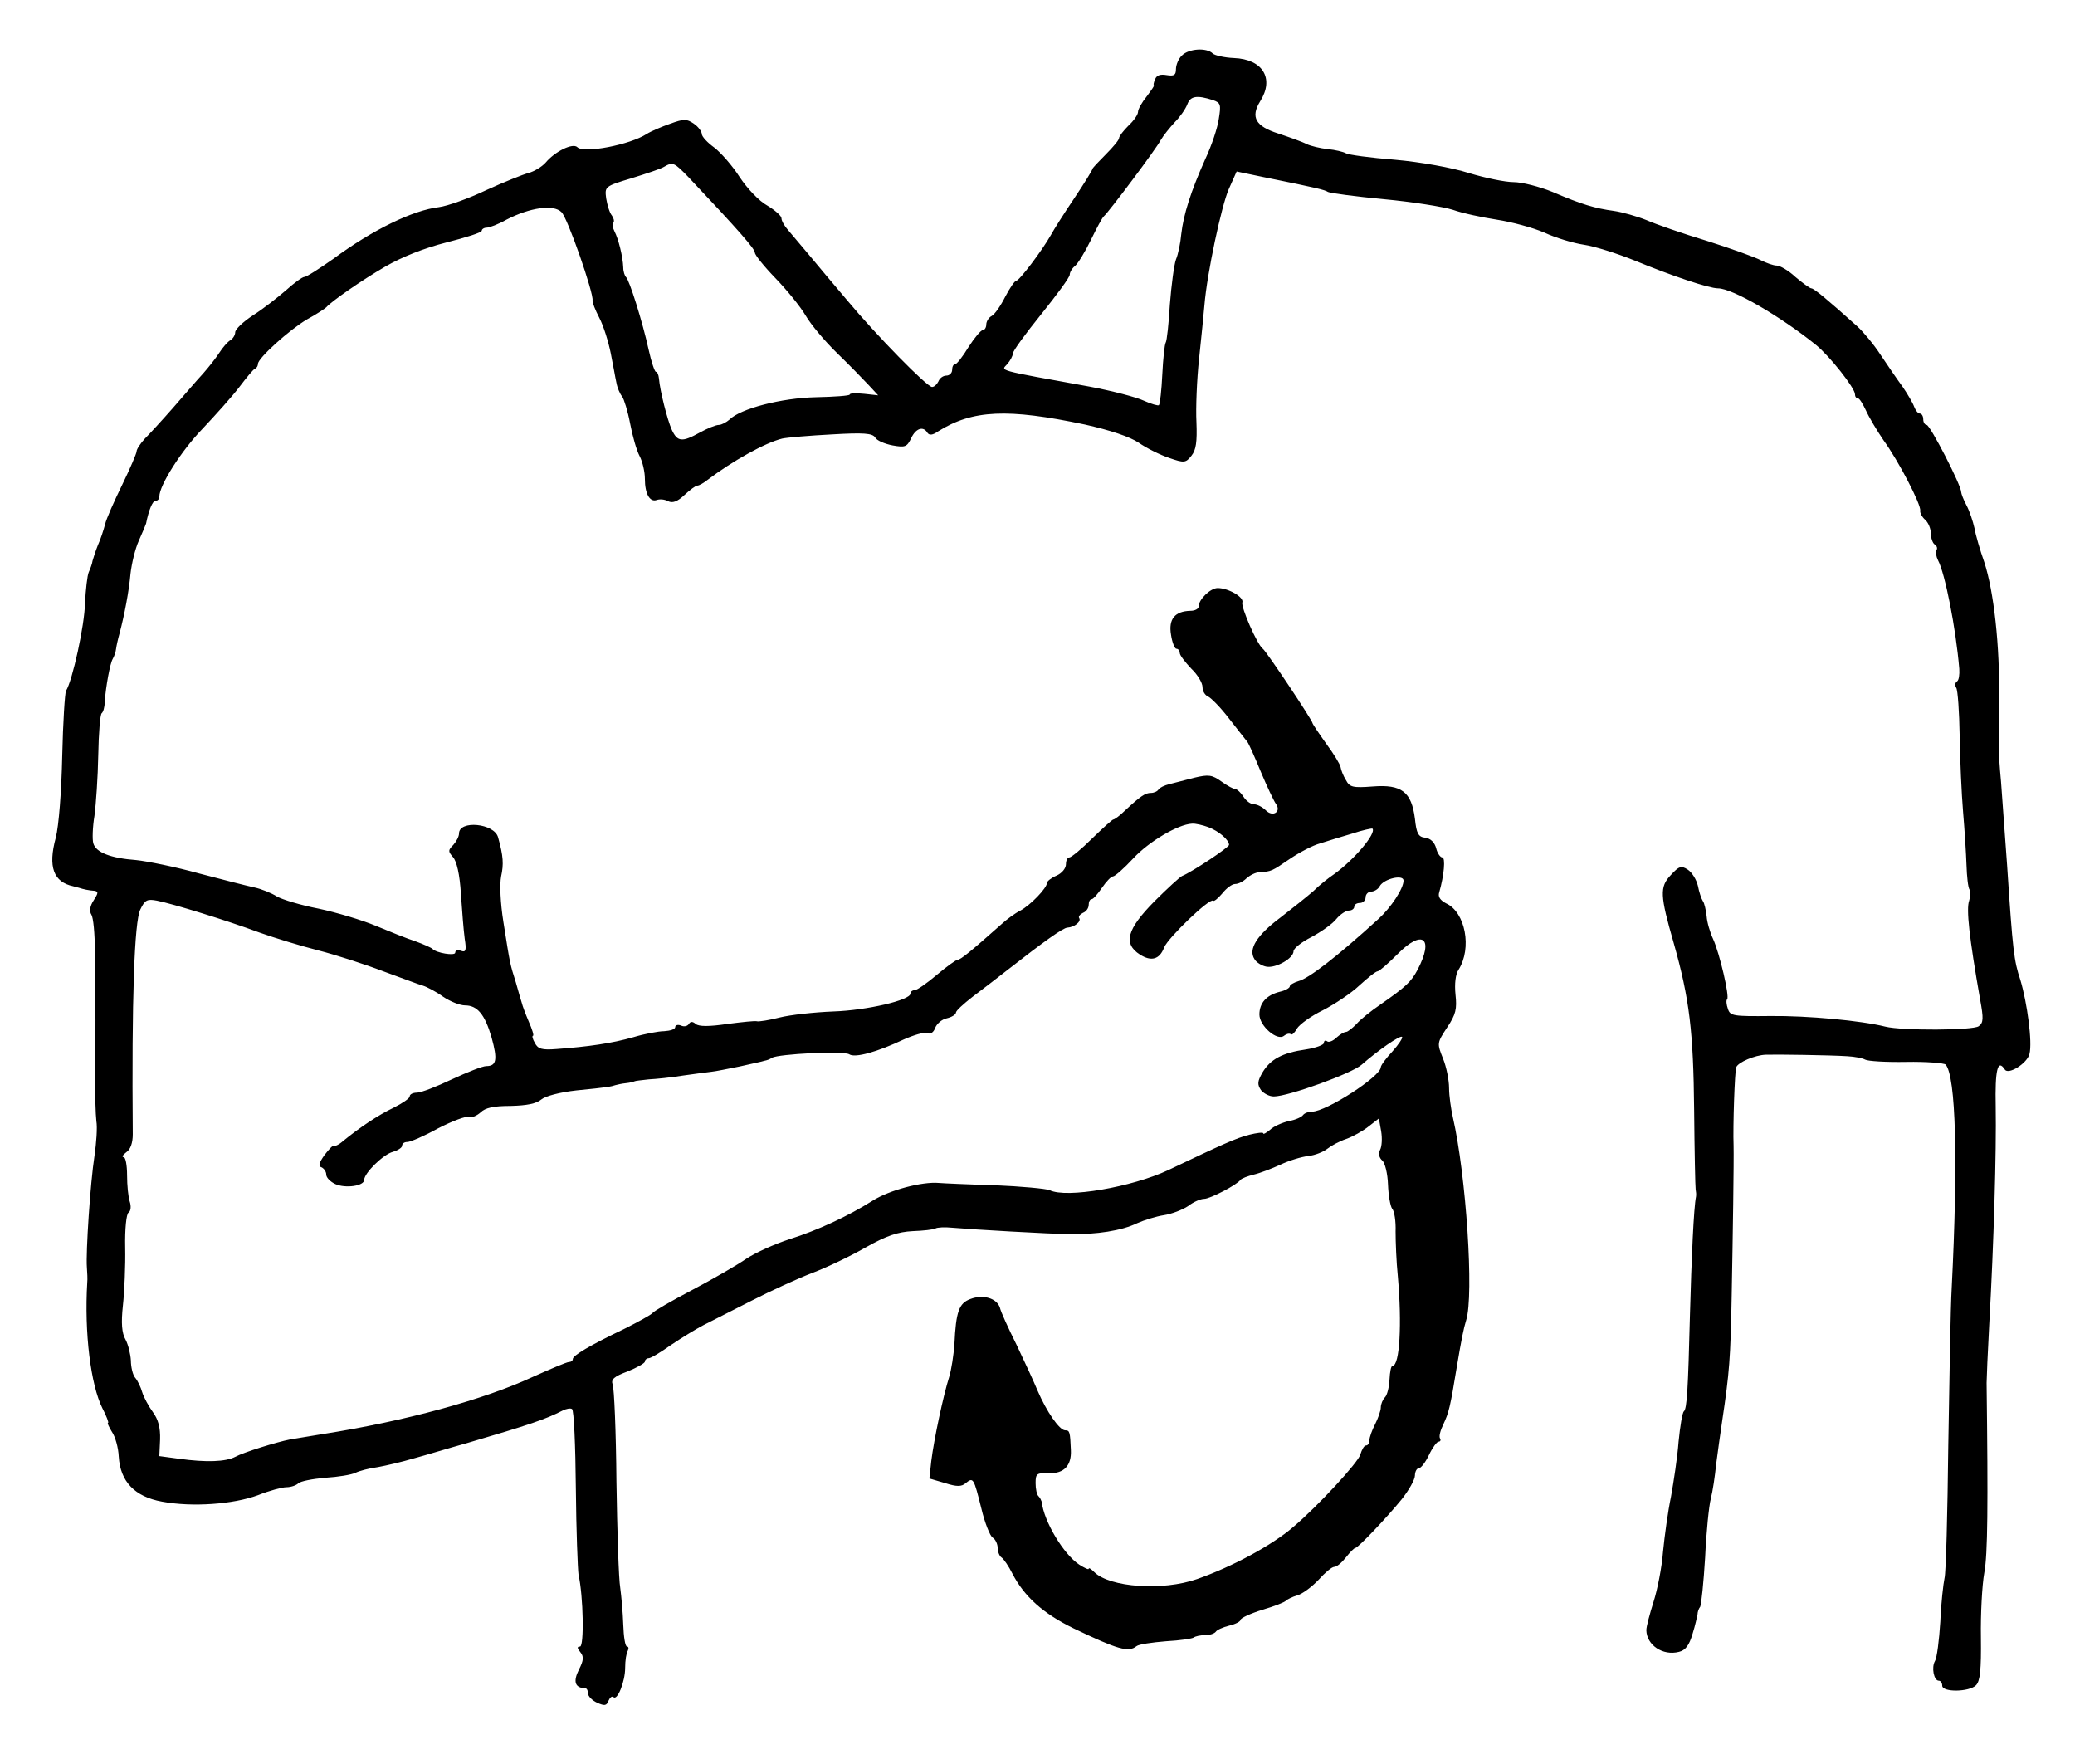 <?xml version="1.0" standalone="no"?>
<!DOCTYPE svg PUBLIC "-//W3C//DTD SVG 20010904//EN"
 "http://www.w3.org/TR/2001/REC-SVG-20010904/DTD/svg10.dtd">
<svg version="1.0" xmlns="http://www.w3.org/2000/svg"
 width="547pt" height="465pt" viewBox="0 0 547 465"
 preserveAspectRatio="xMidYMid meet">
<g transform="translate(0,465) scale(0.1,-0.1)"
fill="#000000" stroke="none">
<path d="M3116 4504 c-9 -8 -16 -25 -16 -36 0 -16 -5 -19 -24 -16 -17 3 -27 0
-31 -11 -4 -9 -5 -16 -3 -16 2 0 -7 -13 -19 -29 -13 -16 -23 -34 -23 -41 0 -7
-11 -23 -25 -36 -13 -13 -25 -28 -25 -33 0 -5 -16 -24 -35 -43 -19 -19 -35
-36 -35 -38 0 -3 -21 -37 -47 -76 -27 -40 -55 -84 -63 -99 -24 -42 -83 -120
-91 -120 -4 0 -17 -19 -29 -42 -12 -24 -28 -47 -36 -51 -8 -4 -14 -15 -14 -22
0 -8 -4 -15 -9 -15 -5 0 -22 -20 -38 -45 -15 -25 -31 -45 -35 -45 -5 0 -8 -7
-8 -15 0 -8 -7 -15 -15 -15 -9 0 -18 -7 -21 -15 -4 -8 -11 -15 -17 -15 -13 0
-145 134 -225 230 -35 41 -80 95 -100 119 -20 24 -45 53 -54 64 -10 11 -18 25
-18 32 0 6 -17 21 -37 33 -22 12 -53 45 -73 75 -19 30 -50 65 -67 78 -18 13
-33 29 -33 36 0 6 -9 19 -21 27 -19 13 -26 13 -62 0 -23 -8 -51 -20 -62 -27
-45 -29 -166 -52 -183 -35 -12 12 -59 -11 -84 -41 -10 -11 -30 -23 -45 -27
-15 -4 -65 -24 -111 -45 -46 -22 -102 -42 -125 -45 -68 -8 -174 -59 -278 -136
-37 -26 -71 -48 -77 -48 -5 0 -27 -16 -48 -35 -22 -19 -60 -49 -87 -66 -26
-17 -47 -37 -47 -45 0 -7 -6 -17 -13 -21 -7 -4 -20 -19 -29 -33 -9 -14 -28
-38 -43 -55 -15 -16 -50 -57 -78 -89 -29 -33 -62 -69 -75 -82 -12 -13 -22 -28
-22 -34 0 -5 -17 -45 -38 -88 -21 -43 -42 -90 -45 -104 -4 -15 -12 -40 -19
-55 -6 -15 -12 -34 -14 -41 -1 -8 -6 -21 -10 -30 -4 -9 -8 -46 -10 -82 -1 -58
-33 -204 -50 -231 -3 -5 -8 -83 -10 -172 -2 -93 -9 -184 -17 -215 -21 -77 -6
-117 46 -128 4 -1 10 -3 15 -4 12 -4 26 -7 41 -8 11 -2 10 -6 -2 -25 -10 -15
-12 -29 -6 -38 5 -8 9 -50 9 -94 2 -160 2 -222 1 -320 -1 -55 1 -113 3 -130 3
-16 0 -58 -5 -92 -11 -71 -23 -255 -20 -293 1 -14 2 -32 1 -40 -8 -133 9 -270
40 -332 11 -21 17 -38 15 -38 -3 0 2 -11 10 -24 9 -13 17 -42 18 -65 4 -66 42
-106 114 -119 80 -15 188 -7 253 17 30 12 64 21 75 21 12 0 26 5 31 10 6 6 38
12 72 15 33 2 69 8 79 13 10 5 36 12 59 15 22 4 65 14 95 23 30 8 92 27 139
40 167 49 208 63 253 86 10 5 21 7 25 4 5 -3 9 -96 10 -208 1 -112 5 -214 7
-228 13 -58 15 -190 4 -190 -8 0 -8 -4 1 -15 9 -11 9 -21 -4 -46 -16 -32 -10
-48 17 -49 4 0 7 -6 7 -13 0 -8 11 -19 24 -25 20 -9 25 -8 30 5 4 9 9 13 13
10 10 -11 31 40 31 77 0 19 3 39 7 45 3 6 2 11 -2 11 -5 0 -9 26 -10 58 -1 31
-5 75 -8 97 -4 22 -8 148 -10 280 -1 132 -6 247 -10 256 -5 13 4 21 39 34 25
10 46 22 46 26 0 5 5 9 10 9 6 0 32 16 59 35 28 19 66 42 85 52 20 10 77 39
128 65 51 26 123 59 160 73 37 14 100 44 140 67 55 31 85 41 124 43 28 1 55 4
60 7 5 3 25 4 44 2 58 -5 251 -16 310 -17 71 -1 137 9 178 29 18 8 50 18 70
21 20 3 49 14 64 24 14 11 33 19 42 19 16 0 87 37 96 50 3 4 19 10 35 14 17 4
48 16 70 26 23 11 56 21 74 23 18 2 40 11 50 19 10 8 32 20 50 26 17 6 44 21
59 33 l27 21 6 -34 c3 -18 2 -40 -3 -49 -5 -11 -2 -21 6 -28 7 -6 14 -34 15
-63 1 -28 6 -57 11 -64 6 -6 10 -34 9 -60 0 -27 2 -80 6 -119 11 -124 5 -235
-14 -235 -4 0 -7 -16 -8 -36 -1 -20 -6 -41 -12 -47 -6 -6 -11 -18 -11 -27 0
-8 -7 -28 -15 -44 -8 -15 -15 -35 -15 -42 0 -8 -4 -14 -9 -14 -5 0 -11 -11
-15 -24 -5 -20 -112 -136 -177 -191 -57 -49 -162 -105 -253 -137 -91 -32 -230
-22 -271 18 -8 8 -15 13 -15 9 0 -3 -11 2 -25 11 -41 27 -93 113 -99 166 -1 3
-4 10 -8 14 -5 4 -8 20 -8 35 0 25 3 27 36 26 39 -1 59 20 57 61 -2 48 -3 52
-15 52 -15 0 -49 49 -73 105 -9 22 -34 76 -55 120 -22 44 -42 88 -44 98 -8 25
-44 36 -78 23 -30 -11 -38 -33 -42 -119 -2 -28 -8 -68 -14 -87 -15 -47 -40
-164 -47 -221 l-5 -46 41 -12 c31 -10 44 -10 55 0 20 16 21 13 41 -67 9 -38
23 -73 30 -77 7 -4 13 -17 13 -27 0 -10 5 -22 10 -25 6 -4 19 -23 29 -43 31
-60 81 -105 161 -144 117 -56 145 -64 166 -47 6 5 41 10 78 13 37 2 70 7 73
10 4 3 17 6 29 6 13 0 25 4 29 9 3 5 19 12 35 16 17 4 30 11 30 15 0 5 26 17
58 27 31 9 59 20 62 24 3 3 16 10 30 14 14 4 39 23 56 41 17 19 35 34 41 34 7
0 20 11 31 25 11 14 22 25 25 25 7 0 82 79 122 128 19 24 35 52 35 63 0 10 5
19 10 19 6 0 18 16 27 35 9 19 21 35 25 35 5 0 7 4 4 9 -3 5 1 21 9 37 14 30
18 44 35 149 13 77 18 102 25 125 21 65 0 383 -35 535 -5 22 -10 57 -10 77 0
21 -7 56 -16 78 -16 40 -16 41 11 82 23 34 26 49 22 86 -3 29 0 54 8 66 36 57
18 152 -33 175 -15 8 -22 17 -18 29 13 45 17 92 8 92 -5 0 -13 11 -16 24 -4
15 -14 26 -29 28 -18 2 -23 11 -27 50 -9 71 -35 91 -111 85 -53 -4 -61 -2 -71
17 -7 11 -13 27 -14 34 -1 7 -18 35 -38 62 -20 28 -36 52 -36 54 0 7 -122 190
-131 196 -15 11 -58 110 -54 122 5 14 -37 38 -65 38 -19 0 -50 -30 -50 -48 0
-7 -10 -12 -22 -12 -41 -1 -58 -22 -51 -63 3 -21 10 -37 14 -37 5 0 9 -5 9
-11 0 -6 14 -24 30 -41 17 -16 30 -38 30 -49 0 -11 7 -22 15 -25 8 -4 33 -29
55 -58 22 -28 43 -55 48 -61 4 -5 20 -41 36 -80 16 -38 34 -76 39 -83 16 -21
-7 -37 -26 -18 -9 9 -23 16 -31 16 -9 0 -21 9 -28 20 -7 11 -17 20 -21 20 -5
0 -22 9 -37 20 -25 18 -34 19 -72 10 -24 -6 -53 -14 -66 -17 -12 -3 -25 -9
-28 -14 -3 -5 -12 -9 -20 -9 -15 0 -27 -8 -69 -47 -13 -13 -27 -23 -30 -23 -3
0 -28 -23 -56 -50 -28 -28 -55 -50 -60 -50 -5 0 -9 -8 -9 -18 0 -11 -11 -24
-25 -30 -14 -6 -25 -15 -25 -19 0 -14 -44 -59 -70 -73 -14 -7 -36 -23 -50 -36
-80 -71 -108 -94 -116 -94 -4 0 -29 -18 -55 -40 -26 -22 -52 -40 -58 -40 -6 0
-11 -4 -11 -9 0 -17 -114 -44 -203 -47 -51 -2 -114 -9 -142 -16 -27 -7 -54
-11 -59 -10 -4 2 -40 -2 -79 -7 -47 -7 -75 -7 -83 0 -8 7 -14 7 -18 0 -4 -6
-13 -8 -21 -4 -8 3 -15 1 -15 -4 0 -6 -13 -10 -29 -11 -15 0 -52 -7 -82 -16
-56 -16 -119 -25 -202 -31 -38 -3 -49 0 -57 16 -6 10 -8 19 -5 19 3 0 -2 17
-11 37 -9 21 -17 43 -18 48 -2 6 -9 30 -16 55 -16 51 -15 46 -33 160 -8 50
-10 99 -6 120 7 32 6 53 -8 103 -10 37 -103 46 -103 10 0 -8 -7 -21 -15 -30
-14 -14 -14 -17 -1 -32 10 -11 18 -46 21 -97 3 -43 7 -96 10 -118 5 -31 3 -37
-10 -32 -8 3 -15 1 -15 -5 0 -9 -50 -1 -60 10 -3 3 -23 12 -45 20 -22 7 -69
26 -105 41 -36 15 -103 35 -150 45 -47 9 -96 24 -110 32 -14 9 -41 20 -60 24
-19 4 -85 21 -146 37 -61 17 -136 32 -165 35 -67 5 -106 20 -113 44 -3 10 -2
43 3 73 4 30 9 102 10 160 1 57 5 107 9 110 4 3 8 16 8 30 3 41 14 101 21 113
4 7 8 18 9 27 1 8 5 26 9 40 13 49 25 112 29 158 3 26 12 65 22 87 10 22 18
42 19 45 7 35 17 60 25 60 6 0 10 5 10 11 0 30 58 121 114 179 34 36 78 85 97
110 19 25 37 47 41 48 5 2 8 8 8 13 0 15 82 89 129 117 26 14 48 29 51 32 14
16 93 71 155 107 45 26 103 49 162 64 51 13 93 26 93 31 0 4 6 8 13 8 7 0 31
9 52 21 62 32 124 41 145 20 16 -14 86 -216 82 -233 -1 -4 7 -25 18 -46 11
-21 24 -63 30 -93 6 -29 12 -65 15 -78 2 -12 9 -29 15 -36 5 -7 15 -39 21 -71
6 -32 17 -71 25 -86 8 -15 14 -42 14 -60 0 -40 13 -62 31 -56 8 3 21 2 30 -3
12 -6 25 -1 43 16 15 14 30 25 34 25 5 0 17 7 27 15 66 50 152 98 197 109 14
3 73 8 131 11 84 5 107 3 114 -8 4 -8 25 -17 46 -21 33 -6 38 -4 49 19 12 26
32 33 43 14 5 -7 14 -6 28 4 91 57 183 61 387 18 67 -15 118 -32 142 -48 20
-14 56 -32 80 -40 40 -14 44 -13 59 6 12 15 15 36 13 88 -2 37 1 113 7 168 6
55 12 118 14 140 7 86 45 262 64 306 l21 47 72 -15 c143 -29 159 -33 169 -39
6 -3 72 -12 147 -19 75 -7 157 -20 182 -28 25 -9 77 -20 116 -26 39 -6 95 -21
125 -34 30 -14 77 -28 104 -32 28 -4 88 -23 135 -42 97 -40 195 -73 219 -73
38 0 165 -74 258 -149 36 -29 103 -114 103 -130 0 -6 3 -11 8 -11 4 0 13 -15
21 -32 8 -18 29 -53 46 -78 40 -55 100 -171 97 -186 -1 -6 5 -17 13 -24 8 -7
15 -23 15 -36 0 -12 5 -26 10 -29 6 -4 8 -10 5 -15 -3 -5 -1 -17 4 -27 18 -33
47 -178 56 -286 1 -15 -1 -30 -6 -33 -5 -3 -6 -11 -2 -17 4 -6 8 -63 9 -127 1
-63 5 -153 9 -200 4 -47 8 -110 9 -140 1 -30 4 -59 8 -65 3 -5 2 -19 -1 -29
-8 -22 0 -96 29 -261 9 -49 9 -61 -4 -70 -15 -11 -202 -12 -246 -1 -64 16
-205 29 -302 28 -99 -1 -107 0 -113 19 -4 11 -5 23 -2 25 7 7 -20 122 -37 159
-8 17 -16 44 -17 60 -2 17 -6 35 -10 40 -4 6 -10 24 -13 40 -4 17 -16 36 -27
43 -17 11 -23 9 -45 -15 -29 -31 -28 -53 8 -178 42 -148 52 -235 54 -440 1
-110 3 -204 4 -210 1 -5 2 -14 1 -19 -6 -28 -12 -162 -16 -311 -5 -200 -8
-248 -16 -255 -4 -3 -10 -39 -14 -80 -3 -41 -13 -106 -20 -145 -8 -38 -17
-104 -21 -145 -3 -41 -15 -101 -25 -132 -10 -32 -19 -65 -19 -75 1 -39 43 -68
86 -57 17 4 27 17 36 48 7 22 12 46 13 51 0 6 3 15 7 20 3 6 9 64 13 130 3 66
10 136 15 155 5 19 11 60 14 90 4 30 11 82 16 115 19 126 22 165 25 330 3 155
6 357 5 395 -2 51 3 197 7 207 5 13 49 32 78 33 25 1 169 -1 215 -4 19 -1 40
-5 47 -9 7 -4 55 -7 108 -6 53 1 100 -3 104 -7 27 -31 33 -253 16 -589 -3 -49
-6 -236 -9 -415 -2 -179 -6 -336 -10 -350 -3 -14 -9 -65 -11 -114 -3 -49 -9
-96 -14 -104 -10 -17 -3 -52 10 -52 5 0 9 -6 9 -13 0 -18 71 -17 89 1 11 11
14 41 13 126 -1 61 3 138 9 171 9 48 10 176 6 500 0 11 3 81 7 155 12 213 19
455 17 573 -2 97 5 127 24 98 9 -15 59 16 65 41 8 31 -6 135 -24 195 -17 51
-20 76 -35 303 -6 80 -13 179 -16 220 -4 41 -6 80 -6 85 0 6 0 64 1 130 2 145
-14 286 -39 363 -11 31 -23 72 -26 90 -4 18 -13 45 -21 60 -8 15 -14 31 -14
35 0 18 -82 177 -91 177 -5 0 -9 7 -9 15 0 8 -4 15 -9 15 -5 0 -11 8 -15 18
-3 9 -17 33 -30 52 -14 19 -40 57 -58 84 -18 28 -46 61 -61 75 -78 70 -115
101 -122 101 -4 0 -23 14 -42 30 -18 17 -41 30 -49 30 -9 0 -28 7 -42 14 -15
8 -79 31 -142 51 -63 19 -135 44 -160 55 -25 10 -64 21 -85 24 -51 7 -85 17
-162 50 -34 14 -81 26 -103 26 -22 0 -75 11 -118 24 -44 14 -127 29 -195 35
-64 5 -123 13 -129 17 -7 4 -28 9 -48 11 -19 2 -44 8 -55 13 -11 6 -45 18 -75
28 -60 19 -74 43 -48 85 38 60 7 111 -69 114 -25 1 -51 7 -56 12 -16 16 -63
13 -81 -5z m82 -118 c20 -7 21 -12 15 -49 -3 -23 -19 -71 -36 -107 -38 -85
-57 -145 -63 -197 -2 -23 -8 -53 -14 -67 -5 -14 -12 -67 -16 -118 -3 -51 -8
-97 -11 -101 -3 -5 -7 -43 -9 -84 -2 -42 -6 -78 -9 -81 -2 -2 -20 3 -40 12
-19 9 -84 26 -143 37 -249 45 -233 41 -217 59 8 9 15 22 15 28 0 7 34 53 75
104 41 51 75 97 75 104 0 6 6 17 14 23 8 7 27 38 42 69 15 31 30 59 34 62 12
10 139 179 150 201 7 12 24 33 37 47 13 13 28 34 33 47 8 22 25 25 68 11z
m-1383 -203 c134 -142 175 -189 175 -199 0 -6 24 -36 54 -67 30 -31 66 -75 80
-99 14 -24 51 -68 83 -99 32 -31 69 -69 83 -84 l25 -27 -37 4 c-21 2 -38 2
-38 -2 0 -3 -40 -6 -89 -7 -91 -2 -199 -30 -228 -59 -8 -7 -21 -14 -28 -14 -8
0 -30 -9 -50 -20 -47 -26 -59 -25 -74 7 -12 27 -31 102 -34 136 -1 9 -4 17 -8
17 -3 0 -12 26 -19 58 -16 73 -51 185 -60 192 -3 3 -7 14 -7 25 -1 29 -13 76
-23 95 -5 10 -7 20 -3 23 3 4 1 12 -4 19 -6 7 -12 27 -15 45 -4 31 -4 32 66
53 39 12 78 25 86 30 24 14 27 12 65 -27z m1370 -1713 c29 -11 55 -34 55 -47
-1 -7 -97 -71 -124 -82 -5 -2 -38 -32 -73 -67 -72 -73 -83 -111 -38 -140 30
-19 52 -13 64 19 10 25 120 131 129 123 2 -3 13 6 24 19 11 14 26 25 34 25 9
0 22 7 30 15 9 8 24 16 35 16 31 2 32 3 79 35 25 17 61 36 80 41 19 6 57 18
85 26 27 9 51 14 53 13 11 -12 -48 -82 -101 -120 -15 -10 -40 -30 -55 -45 -16
-14 -55 -45 -86 -69 -63 -47 -86 -84 -69 -110 5 -9 20 -18 32 -20 25 -4 71 22
71 41 0 7 21 24 47 37 26 14 56 35 66 48 10 12 25 22 33 22 8 0 14 5 14 10 0
6 7 10 15 10 8 0 15 7 15 15 0 8 7 15 15 15 7 0 18 6 22 14 11 20 63 32 63 15
0 -21 -33 -71 -66 -101 -111 -101 -184 -157 -211 -164 -13 -4 -23 -10 -23 -14
0 -4 -12 -11 -26 -14 -36 -9 -54 -30 -54 -60 0 -30 47 -71 65 -56 6 5 14 7 18
4 3 -3 10 4 16 15 7 11 37 33 68 48 31 16 75 45 97 66 22 20 43 37 48 37 4 0
27 20 52 45 66 67 97 43 53 -41 -17 -32 -31 -45 -97 -91 -25 -17 -54 -40 -64
-52 -11 -11 -23 -21 -28 -21 -5 0 -16 -7 -25 -15 -8 -8 -19 -13 -24 -10 -5 4
-9 2 -9 -4 0 -5 -21 -13 -47 -17 -63 -9 -94 -26 -115 -61 -13 -23 -14 -31 -4
-46 7 -9 22 -17 34 -17 38 0 207 61 232 84 42 37 101 78 106 73 3 -2 -9 -20
-25 -38 -17 -18 -31 -37 -31 -42 0 -24 -144 -117 -181 -117 -10 0 -20 -4 -24
-9 -3 -5 -20 -13 -38 -16 -17 -4 -40 -14 -49 -23 -10 -8 -18 -13 -18 -9 0 3
-17 1 -37 -4 -35 -9 -70 -25 -213 -93 -96 -45 -269 -75 -313 -53 -10 4 -75 10
-145 13 -70 2 -136 5 -147 6 -44 4 -131 -19 -175 -47 -65 -41 -145 -78 -218
-101 -40 -13 -91 -36 -115 -52 -23 -16 -87 -53 -142 -82 -55 -29 -102 -56
-105 -61 -3 -4 -37 -23 -75 -42 -90 -43 -135 -70 -135 -79 0 -5 -5 -8 -10 -8
-6 0 -48 -18 -95 -39 -129 -60 -337 -117 -555 -151 -36 -6 -74 -12 -85 -14
-36 -7 -123 -34 -145 -46 -25 -13 -76 -15 -148 -5 l-52 7 2 44 c1 31 -5 53
-19 72 -11 15 -24 39 -28 52 -4 14 -12 31 -19 39 -6 7 -11 28 -11 45 -1 17 -7
42 -14 55 -10 17 -12 44 -7 90 4 36 7 105 6 153 -1 48 3 89 9 92 6 4 7 17 3
29 -4 12 -7 43 -7 69 0 27 -4 48 -9 48 -6 0 -2 6 7 13 11 7 17 25 17 47 -3
355 4 561 20 593 12 25 18 28 44 23 41 -8 184 -52 270 -84 39 -14 108 -35 155
-47 47 -12 124 -37 171 -55 47 -17 94 -35 105 -38 10 -3 35 -16 53 -29 19 -13
45 -23 58 -23 32 0 52 -23 70 -85 16 -58 13 -75 -14 -75 -10 0 -50 -16 -91
-35 -40 -19 -81 -35 -92 -35 -10 0 -19 -4 -19 -10 0 -5 -19 -18 -43 -30 -40
-19 -89 -52 -132 -87 -11 -10 -22 -15 -25 -13 -2 2 -13 -9 -25 -25 -14 -20
-17 -29 -7 -32 6 -3 12 -11 12 -19 0 -8 11 -19 24 -25 27 -12 76 -5 76 11 0
18 51 68 76 74 13 4 24 11 24 16 0 6 6 10 14 10 8 0 45 16 81 36 37 19 74 33
81 30 7 -3 21 3 31 12 12 12 34 17 79 17 43 1 68 6 81 17 11 9 48 19 93 24 82
8 91 10 103 14 4 1 16 4 27 5 11 1 21 4 23 5 1 1 18 3 37 5 19 1 60 5 90 10
30 4 64 9 75 10 11 1 45 8 75 14 30 7 60 13 65 15 6 1 15 4 20 8 18 10 189 19
204 9 15 -10 73 6 143 39 27 12 54 20 62 17 9 -4 17 2 21 13 4 11 17 23 31 26
13 3 24 10 24 15 0 5 20 23 43 41 24 18 67 51 95 73 92 72 145 110 156 110 18
1 37 16 31 25 -3 4 2 10 10 14 8 3 15 12 15 21 0 8 3 15 8 15 4 0 16 14 27 30
11 16 24 30 29 30 5 0 29 21 54 48 41 44 117 89 154 91 9 1 29 -4 43 -9z"/>
</g>
</svg>
